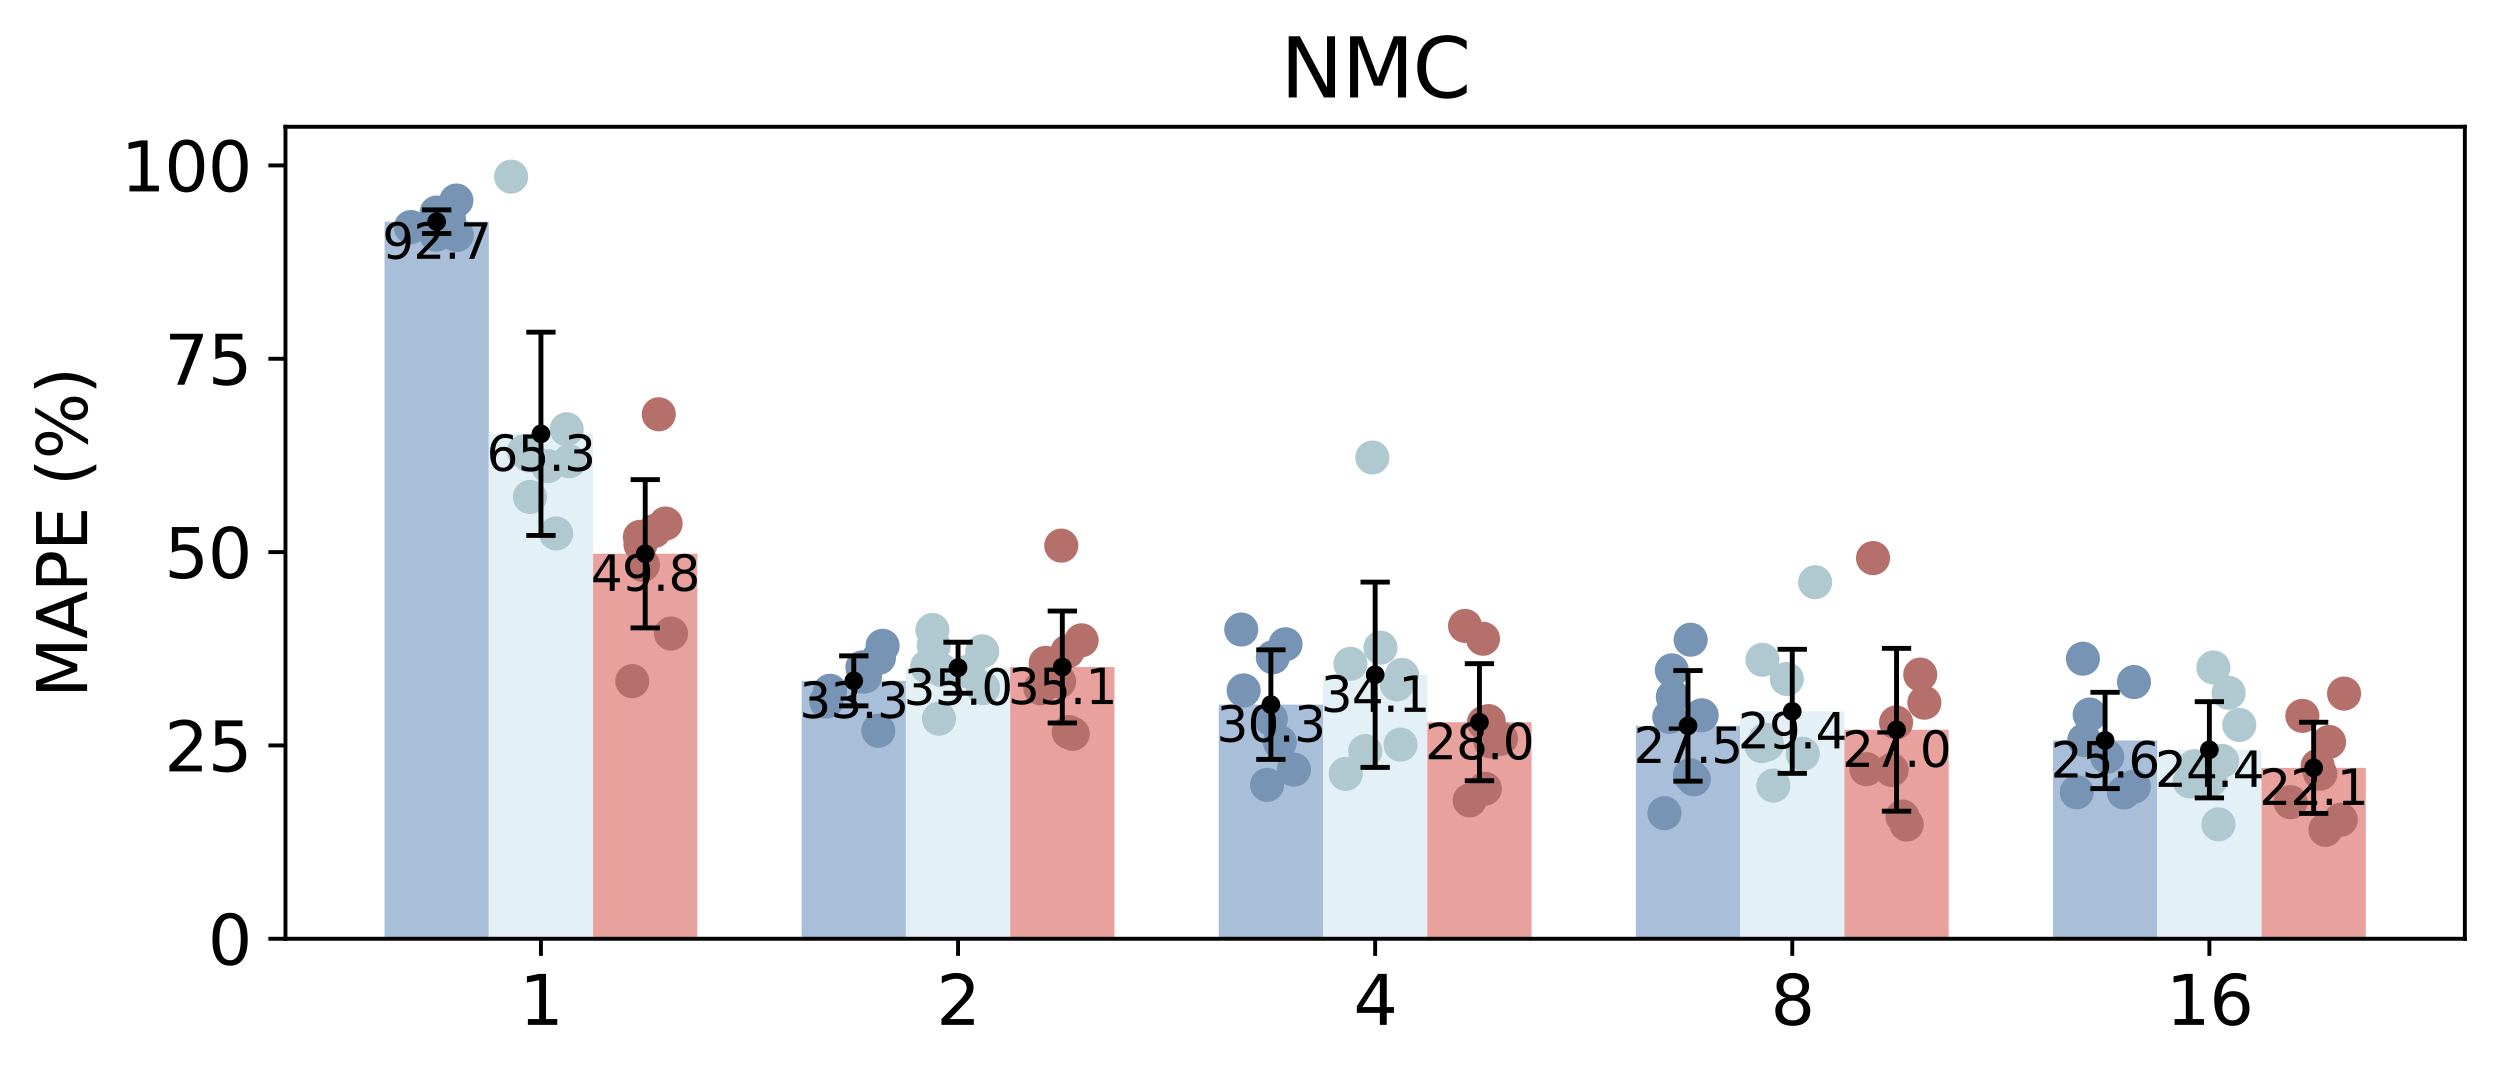 <?xml version="1.0" encoding="utf-8" standalone="no"?>
<!DOCTYPE svg PUBLIC "-//W3C//DTD SVG 1.1//EN"
  "http://www.w3.org/Graphics/SVG/1.1/DTD/svg11.dtd">
<svg xmlns:xlink="http://www.w3.org/1999/xlink" width="512.072pt" height="220.035pt" viewBox="0 0 512.072 220.035" xmlns="http://www.w3.org/2000/svg" version="1.1">
 <defs>
  <style type="text/css">*{stroke-linejoin: round; stroke-linecap: butt}</style>
 </defs>
 <g id="figure_1">
  <g id="patch_1">
   <path d="M 0 220.035 
L 512.072 220.035 
L 512.072 0 
L 0 0 
z
" style="fill: #ffffff"/>
  </g>
  <g id="axes_1">
   <g id="patch_2">
    <path d="M 58.472 192.285 
L 504.872 192.285 
L 504.872 25.965 
L 58.472 25.965 
z
" style="fill: #ffffff"/>
   </g>
   <g id="patch_3">
    <path d="M 78.763 192.285 
L 100.122 192.285 
L 100.122 45.408 
L 78.763 45.408 
z
" clip-path="url(#pde4e4c55af)" style="fill: #a9bed9"/>
   </g>
   <g id="patch_4">
    <path d="M 164.198 192.285 
L 185.557 192.285 
L 185.557 139.46 
L 164.198 139.46 
z
" clip-path="url(#pde4e4c55af)" style="fill: #a9bed9"/>
   </g>
   <g id="patch_5">
    <path d="M 249.634 192.285 
L 270.992 192.285 
L 270.992 144.328 
L 249.634 144.328 
z
" clip-path="url(#pde4e4c55af)" style="fill: #a9bed9"/>
   </g>
   <g id="patch_6">
    <path d="M 335.069 192.285 
L 356.428 192.285 
L 356.428 148.675 
L 335.069 148.675 
z
" clip-path="url(#pde4e4c55af)" style="fill: #a9bed9"/>
   </g>
   <g id="patch_7">
    <path d="M 420.504 192.285 
L 441.863 192.285 
L 441.863 151.664 
L 420.504 151.664 
z
" clip-path="url(#pde4e4c55af)" style="fill: #a9bed9"/>
   </g>
   <g id="patch_8">
    <path d="M 100.122 192.285 
L 121.48 192.285 
L 121.48 88.858 
L 100.122 88.858 
z
" clip-path="url(#pde4e4c55af)" style="fill: #e3f0f6"/>
   </g>
   <g id="patch_9">
    <path d="M 185.557 192.285 
L 206.916 192.285 
L 206.916 136.767 
L 185.557 136.767 
z
" clip-path="url(#pde4e4c55af)" style="fill: #e3f0f6"/>
   </g>
   <g id="patch_10">
    <path d="M 270.992 192.285 
L 292.351 192.285 
L 292.351 138.208 
L 270.992 138.208 
z
" clip-path="url(#pde4e4c55af)" style="fill: #e3f0f6"/>
   </g>
   <g id="patch_11">
    <path d="M 356.428 192.285 
L 377.787 192.285 
L 377.787 145.702 
L 356.428 145.702 
z
" clip-path="url(#pde4e4c55af)" style="fill: #e3f0f6"/>
   </g>
   <g id="patch_12">
    <path d="M 441.863 192.285 
L 463.222 192.285 
L 463.222 153.578 
L 441.863 153.578 
z
" clip-path="url(#pde4e4c55af)" style="fill: #e3f0f6"/>
   </g>
   <g id="patch_13">
    <path d="M 121.48 192.285 
L 142.839 192.285 
L 142.839 113.425 
L 121.48 113.425 
z
" clip-path="url(#pde4e4c55af)" style="fill: #e8a19d"/>
   </g>
   <g id="patch_14">
    <path d="M 206.916 192.285 
L 228.275 192.285 
L 228.275 136.619 
L 206.916 136.619 
z
" clip-path="url(#pde4e4c55af)" style="fill: #e8a19d"/>
   </g>
   <g id="patch_15">
    <path d="M 292.351 192.285 
L 313.71 192.285 
L 313.71 147.928 
L 292.351 147.928 
z
" clip-path="url(#pde4e4c55af)" style="fill: #e8a19d"/>
   </g>
   <g id="patch_16">
    <path d="M 377.787 192.285 
L 399.146 192.285 
L 399.146 149.476 
L 377.787 149.476 
z
" clip-path="url(#pde4e4c55af)" style="fill: #e8a19d"/>
   </g>
   <g id="patch_17">
    <path d="M 463.222 192.285 
L 484.581 192.285 
L 484.581 157.275 
L 463.222 157.275 
z
" clip-path="url(#pde4e4c55af)" style="fill: #e8a19d"/>
   </g>
   <g id="matplotlib.axis_1">
    <g id="xtick_1">
     <g id="line2d_1">
      <defs>
       <path id="m12d834971a" d="M 0 0 
L 0 3.5 
" style="stroke: #000000; stroke-width: 0.8"/>
      </defs>
      <g>
       <use xlink:href="#m12d834971a" x="110.801" y="192.285" style="stroke: #000000; stroke-width: 0.8"/>
      </g>
     </g>
     <g id="text_1">
      <!-- 1 -->
      <g transform="translate(106.347 209.923) scale(0.14 -0.14)">
       <defs>
        <path id="DejaVuSans-31" d="M 794 531 
L 1825 531 
L 1825 4091 
L 703 3866 
L 703 4441 
L 1819 4666 
L 2450 4666 
L 2450 531 
L 3481 531 
L 3481 0 
L 794 0 
L 794 531 
z
" transform="scale(0.016)"/>
       </defs>
       <use xlink:href="#DejaVuSans-31"/>
      </g>
     </g>
    </g>
    <g id="xtick_2">
     <g id="line2d_2">
      <g>
       <use xlink:href="#m12d834971a" x="196.236" y="192.285" style="stroke: #000000; stroke-width: 0.8"/>
      </g>
     </g>
     <g id="text_2">
      <!-- 2 -->
      <g transform="translate(191.783 209.923) scale(0.14 -0.14)">
       <defs>
        <path id="DejaVuSans-32" d="M 1228 531 
L 3431 531 
L 3431 0 
L 469 0 
L 469 531 
Q 828 903 1448 1529 
Q 2069 2156 2228 2338 
Q 2531 2678 2651 2914 
Q 2772 3150 2772 3378 
Q 2772 3750 2511 3984 
Q 2250 4219 1831 4219 
Q 1534 4219 1204 4116 
Q 875 4013 500 3803 
L 500 4441 
Q 881 4594 1212 4672 
Q 1544 4750 1819 4750 
Q 2544 4750 2975 4387 
Q 3406 4025 3406 3419 
Q 3406 3131 3298 2873 
Q 3191 2616 2906 2266 
Q 2828 2175 2409 1742 
Q 1991 1309 1228 531 
z
" transform="scale(0.016)"/>
       </defs>
       <use xlink:href="#DejaVuSans-32"/>
      </g>
     </g>
    </g>
    <g id="xtick_3">
     <g id="line2d_3">
      <g>
       <use xlink:href="#m12d834971a" x="281.672" y="192.285" style="stroke: #000000; stroke-width: 0.8"/>
      </g>
     </g>
     <g id="text_3">
      <!-- 4 -->
      <g transform="translate(277.218 209.923) scale(0.14 -0.14)">
       <defs>
        <path id="DejaVuSans-34" d="M 2419 4116 
L 825 1625 
L 2419 1625 
L 2419 4116 
z
M 2253 4666 
L 3047 4666 
L 3047 1625 
L 3713 1625 
L 3713 1100 
L 3047 1100 
L 3047 0 
L 2419 0 
L 2419 1100 
L 313 1100 
L 313 1709 
L 2253 4666 
z
" transform="scale(0.016)"/>
       </defs>
       <use xlink:href="#DejaVuSans-34"/>
      </g>
     </g>
    </g>
    <g id="xtick_4">
     <g id="line2d_4">
      <g>
       <use xlink:href="#m12d834971a" x="367.107" y="192.285" style="stroke: #000000; stroke-width: 0.8"/>
      </g>
     </g>
     <g id="text_4">
      <!-- 8 -->
      <g transform="translate(362.654 209.923) scale(0.14 -0.14)">
       <defs>
        <path id="DejaVuSans-38" d="M 2034 2216 
Q 1584 2216 1326 1975 
Q 1069 1734 1069 1313 
Q 1069 891 1326 650 
Q 1584 409 2034 409 
Q 2484 409 2743 651 
Q 3003 894 3003 1313 
Q 3003 1734 2745 1975 
Q 2488 2216 2034 2216 
z
M 1403 2484 
Q 997 2584 770 2862 
Q 544 3141 544 3541 
Q 544 4100 942 4425 
Q 1341 4750 2034 4750 
Q 2731 4750 3128 4425 
Q 3525 4100 3525 3541 
Q 3525 3141 3298 2862 
Q 3072 2584 2669 2484 
Q 3125 2378 3379 2068 
Q 3634 1759 3634 1313 
Q 3634 634 3220 271 
Q 2806 -91 2034 -91 
Q 1263 -91 848 271 
Q 434 634 434 1313 
Q 434 1759 690 2068 
Q 947 2378 1403 2484 
z
M 1172 3481 
Q 1172 3119 1398 2916 
Q 1625 2713 2034 2713 
Q 2441 2713 2670 2916 
Q 2900 3119 2900 3481 
Q 2900 3844 2670 4047 
Q 2441 4250 2034 4250 
Q 1625 4250 1398 4047 
Q 1172 3844 1172 3481 
z
" transform="scale(0.016)"/>
       </defs>
       <use xlink:href="#DejaVuSans-38"/>
      </g>
     </g>
    </g>
    <g id="xtick_5">
     <g id="line2d_5">
      <g>
       <use xlink:href="#m12d834971a" x="452.543" y="192.285" style="stroke: #000000; stroke-width: 0.8"/>
      </g>
     </g>
     <g id="text_5">
      <!-- 16 -->
      <g transform="translate(443.635 209.923) scale(0.14 -0.14)">
       <defs>
        <path id="DejaVuSans-36" d="M 2113 2584 
Q 1688 2584 1439 2293 
Q 1191 2003 1191 1497 
Q 1191 994 1439 701 
Q 1688 409 2113 409 
Q 2538 409 2786 701 
Q 3034 994 3034 1497 
Q 3034 2003 2786 2293 
Q 2538 2584 2113 2584 
z
M 3366 4563 
L 3366 3988 
Q 3128 4100 2886 4159 
Q 2644 4219 2406 4219 
Q 1781 4219 1451 3797 
Q 1122 3375 1075 2522 
Q 1259 2794 1537 2939 
Q 1816 3084 2150 3084 
Q 2853 3084 3261 2657 
Q 3669 2231 3669 1497 
Q 3669 778 3244 343 
Q 2819 -91 2113 -91 
Q 1303 -91 875 529 
Q 447 1150 447 2328 
Q 447 3434 972 4092 
Q 1497 4750 2381 4750 
Q 2619 4750 2861 4703 
Q 3103 4656 3366 4563 
z
" transform="scale(0.016)"/>
       </defs>
       <use xlink:href="#DejaVuSans-31"/>
       <use xlink:href="#DejaVuSans-36" x="63.623"/>
      </g>
     </g>
    </g>
   </g>
   <g id="matplotlib.axis_2">
    <g id="ytick_1">
     <g id="line2d_6">
      <defs>
       <path id="m4ea8ca8745" d="M 0 0 
L -3.5 0 
" style="stroke: #000000; stroke-width: 0.8"/>
      </defs>
      <g>
       <use xlink:href="#m4ea8ca8745" x="58.472" y="192.285" style="stroke: #000000; stroke-width: 0.8"/>
      </g>
     </g>
     <g id="text_6">
      <!-- 0 -->
      <g transform="translate(42.564 197.604) scale(0.14 -0.14)">
       <defs>
        <path id="DejaVuSans-30" d="M 2034 4250 
Q 1547 4250 1301 3770 
Q 1056 3291 1056 2328 
Q 1056 1369 1301 889 
Q 1547 409 2034 409 
Q 2525 409 2770 889 
Q 3016 1369 3016 2328 
Q 3016 3291 2770 3770 
Q 2525 4250 2034 4250 
z
M 2034 4750 
Q 2819 4750 3233 4129 
Q 3647 3509 3647 2328 
Q 3647 1150 3233 529 
Q 2819 -91 2034 -91 
Q 1250 -91 836 529 
Q 422 1150 422 2328 
Q 422 3509 836 4129 
Q 1250 4750 2034 4750 
z
" transform="scale(0.016)"/>
       </defs>
       <use xlink:href="#DejaVuSans-30"/>
      </g>
     </g>
    </g>
    <g id="ytick_2">
     <g id="line2d_7">
      <g>
       <use xlink:href="#m4ea8ca8745" x="58.472" y="152.685" style="stroke: #000000; stroke-width: 0.8"/>
      </g>
     </g>
     <g id="text_7">
      <!-- 25 -->
      <g transform="translate(33.657 158.004) scale(0.14 -0.14)">
       <defs>
        <path id="DejaVuSans-35" d="M 691 4666 
L 3169 4666 
L 3169 4134 
L 1269 4134 
L 1269 2991 
Q 1406 3038 1543 3061 
Q 1681 3084 1819 3084 
Q 2600 3084 3056 2656 
Q 3513 2228 3513 1497 
Q 3513 744 3044 326 
Q 2575 -91 1722 -91 
Q 1428 -91 1123 -41 
Q 819 9 494 109 
L 494 744 
Q 775 591 1075 516 
Q 1375 441 1709 441 
Q 2250 441 2565 725 
Q 2881 1009 2881 1497 
Q 2881 1984 2565 2268 
Q 2250 2553 1709 2553 
Q 1456 2553 1204 2497 
Q 953 2441 691 2322 
L 691 4666 
z
" transform="scale(0.016)"/>
       </defs>
       <use xlink:href="#DejaVuSans-32"/>
       <use xlink:href="#DejaVuSans-35" x="63.623"/>
      </g>
     </g>
    </g>
    <g id="ytick_3">
     <g id="line2d_8">
      <g>
       <use xlink:href="#m4ea8ca8745" x="58.472" y="113.085" style="stroke: #000000; stroke-width: 0.8"/>
      </g>
     </g>
     <g id="text_8">
      <!-- 50 -->
      <g transform="translate(33.657 118.404) scale(0.14 -0.14)">
       <use xlink:href="#DejaVuSans-35"/>
       <use xlink:href="#DejaVuSans-30" x="63.623"/>
      </g>
     </g>
    </g>
    <g id="ytick_4">
     <g id="line2d_9">
      <g>
       <use xlink:href="#m4ea8ca8745" x="58.472" y="73.485" style="stroke: #000000; stroke-width: 0.8"/>
      </g>
     </g>
     <g id="text_9">
      <!-- 75 -->
      <g transform="translate(33.657 78.804) scale(0.14 -0.14)">
       <defs>
        <path id="DejaVuSans-37" d="M 525 4666 
L 3525 4666 
L 3525 4397 
L 1831 0 
L 1172 0 
L 2766 4134 
L 525 4134 
L 525 4666 
z
" transform="scale(0.016)"/>
       </defs>
       <use xlink:href="#DejaVuSans-37"/>
       <use xlink:href="#DejaVuSans-35" x="63.623"/>
      </g>
     </g>
    </g>
    <g id="ytick_5">
     <g id="line2d_10">
      <g>
       <use xlink:href="#m4ea8ca8745" x="58.472" y="33.885" style="stroke: #000000; stroke-width: 0.8"/>
      </g>
     </g>
     <g id="text_10">
      <!-- 100 -->
      <g transform="translate(24.749 39.204) scale(0.14 -0.14)">
       <use xlink:href="#DejaVuSans-31"/>
       <use xlink:href="#DejaVuSans-30" x="63.623"/>
       <use xlink:href="#DejaVuSans-30" x="127.246"/>
      </g>
     </g>
    </g>
    <g id="text_11">
     <!-- MAPE (%) -->
     <g transform="translate(17.838 142.935) rotate(-90) scale(0.14 -0.14)">
      <defs>
       <path id="DejaVuSans-4d" d="M 628 4666 
L 1569 4666 
L 2759 1491 
L 3956 4666 
L 4897 4666 
L 4897 0 
L 4281 0 
L 4281 4097 
L 3078 897 
L 2444 897 
L 1241 4097 
L 1241 0 
L 628 0 
L 628 4666 
z
" transform="scale(0.016)"/>
       <path id="DejaVuSans-41" d="M 2188 4044 
L 1331 1722 
L 3047 1722 
L 2188 4044 
z
M 1831 4666 
L 2547 4666 
L 4325 0 
L 3669 0 
L 3244 1197 
L 1141 1197 
L 716 0 
L 50 0 
L 1831 4666 
z
" transform="scale(0.016)"/>
       <path id="DejaVuSans-50" d="M 1259 4147 
L 1259 2394 
L 2053 2394 
Q 2494 2394 2734 2622 
Q 2975 2850 2975 3272 
Q 2975 3691 2734 3919 
Q 2494 4147 2053 4147 
L 1259 4147 
z
M 628 4666 
L 2053 4666 
Q 2838 4666 3239 4311 
Q 3641 3956 3641 3272 
Q 3641 2581 3239 2228 
Q 2838 1875 2053 1875 
L 1259 1875 
L 1259 0 
L 628 0 
L 628 4666 
z
" transform="scale(0.016)"/>
       <path id="DejaVuSans-45" d="M 628 4666 
L 3578 4666 
L 3578 4134 
L 1259 4134 
L 1259 2753 
L 3481 2753 
L 3481 2222 
L 1259 2222 
L 1259 531 
L 3634 531 
L 3634 0 
L 628 0 
L 628 4666 
z
" transform="scale(0.016)"/>
       <path id="DejaVuSans-20" transform="scale(0.016)"/>
       <path id="DejaVuSans-28" d="M 1984 4856 
Q 1566 4138 1362 3434 
Q 1159 2731 1159 2009 
Q 1159 1288 1364 580 
Q 1569 -128 1984 -844 
L 1484 -844 
Q 1016 -109 783 600 
Q 550 1309 550 2009 
Q 550 2706 781 3412 
Q 1013 4119 1484 4856 
L 1984 4856 
z
" transform="scale(0.016)"/>
       <path id="DejaVuSans-25" d="M 4653 2053 
Q 4381 2053 4226 1822 
Q 4072 1591 4072 1178 
Q 4072 772 4226 539 
Q 4381 306 4653 306 
Q 4919 306 5073 539 
Q 5228 772 5228 1178 
Q 5228 1588 5073 1820 
Q 4919 2053 4653 2053 
z
M 4653 2450 
Q 5147 2450 5437 2106 
Q 5728 1763 5728 1178 
Q 5728 594 5436 251 
Q 5144 -91 4653 -91 
Q 4153 -91 3862 251 
Q 3572 594 3572 1178 
Q 3572 1766 3864 2108 
Q 4156 2450 4653 2450 
z
M 1428 4353 
Q 1159 4353 1004 4120 
Q 850 3888 850 3481 
Q 850 3069 1003 2837 
Q 1156 2606 1428 2606 
Q 1700 2606 1854 2837 
Q 2009 3069 2009 3481 
Q 2009 3884 1853 4118 
Q 1697 4353 1428 4353 
z
M 4250 4750 
L 4750 4750 
L 1831 -91 
L 1331 -91 
L 4250 4750 
z
M 1428 4750 
Q 1922 4750 2215 4408 
Q 2509 4066 2509 3481 
Q 2509 2891 2217 2550 
Q 1925 2209 1428 2209 
Q 931 2209 642 2551 
Q 353 2894 353 3481 
Q 353 4063 643 4406 
Q 934 4750 1428 4750 
z
" transform="scale(0.016)"/>
       <path id="DejaVuSans-29" d="M 513 4856 
L 1013 4856 
Q 1481 4119 1714 3412 
Q 1947 2706 1947 2009 
Q 1947 1309 1714 600 
Q 1481 -109 1013 -844 
L 513 -844 
Q 928 -128 1133 580 
Q 1338 1288 1338 2009 
Q 1338 2731 1133 3434 
Q 928 4138 513 4856 
z
" transform="scale(0.016)"/>
      </defs>
      <use xlink:href="#DejaVuSans-4d"/>
      <use xlink:href="#DejaVuSans-41" x="86.279"/>
      <use xlink:href="#DejaVuSans-50" x="154.688"/>
      <use xlink:href="#DejaVuSans-45" x="214.99"/>
      <use xlink:href="#DejaVuSans-20" x="278.174"/>
      <use xlink:href="#DejaVuSans-28" x="309.961"/>
      <use xlink:href="#DejaVuSans-25" x="348.975"/>
      <use xlink:href="#DejaVuSans-29" x="443.994"/>
     </g>
    </g>
   </g>
   <g id="PathCollection_1">
    <defs>
     <path id="ma95261781e" d="M 0 3 
C 0.796 3 1.559 2.684 2.121 2.121 
C 2.684 1.559 3 0.796 3 0 
C 3 -0.796 2.684 -1.559 2.121 -2.121 
C 1.559 -2.684 0.796 -3 0 -3 
C -0.796 -3 -1.559 -2.684 -2.121 -2.121 
C -2.684 -1.559 -3 -0.796 -3 0 
C -3 0.796 -2.684 1.559 -2.121 2.121 
C -1.559 2.684 -0.796 3 0 3 
z
" style="stroke: #7794b4"/>
    </defs>
    <g clip-path="url(#pde4e4c55af)">
     <use xlink:href="#ma95261781e" x="89.439" y="43.532" style="fill: #7794b4; stroke: #7794b4"/>
     <use xlink:href="#ma95261781e" x="84.158" y="46.506" style="fill: #7794b4; stroke: #7794b4"/>
     <use xlink:href="#ma95261781e" x="91.949" y="44.807" style="fill: #7794b4; stroke: #7794b4"/>
     <use xlink:href="#ma95261781e" x="93.568" y="48.137" style="fill: #7794b4; stroke: #7794b4"/>
     <use xlink:href="#ma95261781e" x="91.349" y="43.517" style="fill: #7794b4; stroke: #7794b4"/>
     <use xlink:href="#ma95261781e" x="89.333" y="48.068" style="fill: #7794b4; stroke: #7794b4"/>
     <use xlink:href="#ma95261781e" x="90.357" y="47.627" style="fill: #7794b4; stroke: #7794b4"/>
     <use xlink:href="#ma95261781e" x="93.481" y="41.073" style="fill: #7794b4; stroke: #7794b4"/>
    </g>
   </g>
   <g id="PathCollection_2">
    <defs>
     <path id="m2c7b10fde5" d="M 0 3 
C 0.796 3 1.559 2.684 2.121 2.121 
C 2.684 1.559 3 0.796 3 0 
C 3 -0.796 2.684 -1.559 2.121 -2.121 
C 1.559 -2.684 0.796 -3 0 -3 
C -0.796 -3 -1.559 -2.684 -2.121 -2.121 
C -2.684 -1.559 -3 -0.796 -3 0 
C -3 0.796 -2.684 1.559 -2.121 2.121 
C -1.559 2.684 -0.796 3 0 3 
z
" style="stroke: #b0c8cf"/>
    </defs>
    <g clip-path="url(#pde4e4c55af)">
     <use xlink:href="#m2c7b10fde5" x="113.915" y="109.276" style="fill: #b0c8cf; stroke: #b0c8cf"/>
     <use xlink:href="#m2c7b10fde5" x="108.309" y="93.268" style="fill: #b0c8cf; stroke: #b0c8cf"/>
     <use xlink:href="#m2c7b10fde5" x="107.336" y="92.472" style="fill: #b0c8cf; stroke: #b0c8cf"/>
     <use xlink:href="#m2c7b10fde5" x="116.074" y="87.925" style="fill: #b0c8cf; stroke: #b0c8cf"/>
     <use xlink:href="#m2c7b10fde5" x="104.692" y="36.182" style="fill: #b0c8cf; stroke: #b0c8cf"/>
     <use xlink:href="#m2c7b10fde5" x="112.239" y="95.476" style="fill: #b0c8cf; stroke: #b0c8cf"/>
     <use xlink:href="#m2c7b10fde5" x="108.542" y="101.789" style="fill: #b0c8cf; stroke: #b0c8cf"/>
     <use xlink:href="#m2c7b10fde5" x="116.604" y="94.478" style="fill: #b0c8cf; stroke: #b0c8cf"/>
    </g>
   </g>
   <g id="PathCollection_3">
    <defs>
     <path id="m0090829ba8" d="M 0 3 
C 0.796 3 1.559 2.684 2.121 2.121 
C 2.684 1.559 3 0.796 3 0 
C 3 -0.796 2.684 -1.559 2.121 -2.121 
C 1.559 -2.684 0.796 -3 0 -3 
C -0.796 -3 -1.559 -2.684 -2.121 -2.121 
C -2.684 -1.559 -3 -0.796 -3 0 
C -3 0.796 -2.684 1.559 -2.121 2.121 
C -1.559 2.684 -0.796 3 0 3 
z
" style="stroke: #b5706b"/>
    </defs>
    <g clip-path="url(#pde4e4c55af)">
     <use xlink:href="#m0090829ba8" x="129.506" y="139.514" style="fill: #b5706b; stroke: #b5706b"/>
     <use xlink:href="#m0090829ba8" x="131.074" y="109.977" style="fill: #b5706b; stroke: #b5706b"/>
     <use xlink:href="#m0090829ba8" x="136.333" y="107.238" style="fill: #b5706b; stroke: #b5706b"/>
     <use xlink:href="#m0090829ba8" x="131.192" y="111.543" style="fill: #b5706b; stroke: #b5706b"/>
     <use xlink:href="#m0090829ba8" x="137.44" y="129.772" style="fill: #b5706b; stroke: #b5706b"/>
     <use xlink:href="#m0090829ba8" x="134.028" y="108.768" style="fill: #b5706b; stroke: #b5706b"/>
     <use xlink:href="#m0090829ba8" x="131.686" y="115.73" style="fill: #b5706b; stroke: #b5706b"/>
     <use xlink:href="#m0090829ba8" x="134.932" y="84.86" style="fill: #b5706b; stroke: #b5706b"/>
    </g>
   </g>
   <g id="PathCollection_4">
    <g clip-path="url(#pde4e4c55af)">
     <use xlink:href="#ma95261781e" x="169.24" y="143.696" style="fill: #7794b4; stroke: #7794b4"/>
     <use xlink:href="#ma95261781e" x="176.645" y="136.696" style="fill: #7794b4; stroke: #7794b4"/>
     <use xlink:href="#ma95261781e" x="177.176" y="138.505" style="fill: #7794b4; stroke: #7794b4"/>
     <use xlink:href="#ma95261781e" x="170.015" y="141.488" style="fill: #7794b4; stroke: #7794b4"/>
     <use xlink:href="#ma95261781e" x="179.903" y="149.679" style="fill: #7794b4; stroke: #7794b4"/>
     <use xlink:href="#ma95261781e" x="180.781" y="132.272" style="fill: #7794b4; stroke: #7794b4"/>
     <use xlink:href="#ma95261781e" x="176.929" y="138.611" style="fill: #7794b4; stroke: #7794b4"/>
     <use xlink:href="#ma95261781e" x="180.036" y="134.734" style="fill: #7794b4; stroke: #7794b4"/>
    </g>
   </g>
   <g id="PathCollection_5">
    <g clip-path="url(#pde4e4c55af)">
     <use xlink:href="#m2c7b10fde5" x="201.372" y="140.938" style="fill: #b0c8cf; stroke: #b0c8cf"/>
     <use xlink:href="#m2c7b10fde5" x="189.897" y="136.554" style="fill: #b0c8cf; stroke: #b0c8cf"/>
     <use xlink:href="#m2c7b10fde5" x="198.326" y="137.536" style="fill: #b0c8cf; stroke: #b0c8cf"/>
     <use xlink:href="#m2c7b10fde5" x="192.322" y="147.203" style="fill: #b0c8cf; stroke: #b0c8cf"/>
     <use xlink:href="#m2c7b10fde5" x="190.985" y="129.034" style="fill: #b0c8cf; stroke: #b0c8cf"/>
     <use xlink:href="#m2c7b10fde5" x="191.256" y="132.25" style="fill: #b0c8cf; stroke: #b0c8cf"/>
     <use xlink:href="#m2c7b10fde5" x="192.779" y="137.208" style="fill: #b0c8cf; stroke: #b0c8cf"/>
     <use xlink:href="#m2c7b10fde5" x="201.188" y="133.417" style="fill: #b0c8cf; stroke: #b0c8cf"/>
    </g>
   </g>
   <g id="PathCollection_6">
    <g clip-path="url(#pde4e4c55af)">
     <use xlink:href="#m0090829ba8" x="213.101" y="140.985" style="fill: #b5706b; stroke: #b5706b"/>
     <use xlink:href="#m0090829ba8" x="219.721" y="150.31" style="fill: #b5706b; stroke: #b5706b"/>
     <use xlink:href="#m0090829ba8" x="214.191" y="135.765" style="fill: #b5706b; stroke: #b5706b"/>
     <use xlink:href="#m0090829ba8" x="221.54" y="131.156" style="fill: #b5706b; stroke: #b5706b"/>
     <use xlink:href="#m0090829ba8" x="216.949" y="139.585" style="fill: #b5706b; stroke: #b5706b"/>
     <use xlink:href="#m0090829ba8" x="218.902" y="149.955" style="fill: #b5706b; stroke: #b5706b"/>
     <use xlink:href="#m0090829ba8" x="218.662" y="133.433" style="fill: #b5706b; stroke: #b5706b"/>
     <use xlink:href="#m0090829ba8" x="217.382" y="111.762" style="fill: #b5706b; stroke: #b5706b"/>
    </g>
   </g>
   <g id="PathCollection_7">
    <g clip-path="url(#pde4e4c55af)">
     <use xlink:href="#ma95261781e" x="254.242" y="128.948" style="fill: #7794b4; stroke: #7794b4"/>
     <use xlink:href="#ma95261781e" x="259.541" y="160.757" style="fill: #7794b4; stroke: #7794b4"/>
     <use xlink:href="#ma95261781e" x="254.734" y="141.414" style="fill: #7794b4; stroke: #7794b4"/>
     <use xlink:href="#ma95261781e" x="262.143" y="152.03" style="fill: #7794b4; stroke: #7794b4"/>
     <use xlink:href="#ma95261781e" x="260.301" y="147.246" style="fill: #7794b4; stroke: #7794b4"/>
     <use xlink:href="#ma95261781e" x="260.708" y="134.629" style="fill: #7794b4; stroke: #7794b4"/>
     <use xlink:href="#ma95261781e" x="263.312" y="131.961" style="fill: #7794b4; stroke: #7794b4"/>
     <use xlink:href="#ma95261781e" x="265.041" y="157.637" style="fill: #7794b4; stroke: #7794b4"/>
    </g>
   </g>
   <g id="PathCollection_8">
    <g clip-path="url(#pde4e4c55af)">
     <use xlink:href="#m2c7b10fde5" x="281.095" y="93.715" style="fill: #b0c8cf; stroke: #b0c8cf"/>
     <use xlink:href="#m2c7b10fde5" x="275.647" y="158.511" style="fill: #b0c8cf; stroke: #b0c8cf"/>
     <use xlink:href="#m2c7b10fde5" x="287.164" y="138.236" style="fill: #b0c8cf; stroke: #b0c8cf"/>
     <use xlink:href="#m2c7b10fde5" x="286.107" y="140.181" style="fill: #b0c8cf; stroke: #b0c8cf"/>
     <use xlink:href="#m2c7b10fde5" x="279.642" y="153.859" style="fill: #b0c8cf; stroke: #b0c8cf"/>
     <use xlink:href="#m2c7b10fde5" x="276.607" y="135.97" style="fill: #b0c8cf; stroke: #b0c8cf"/>
     <use xlink:href="#m2c7b10fde5" x="282.756" y="132.666" style="fill: #b0c8cf; stroke: #b0c8cf"/>
     <use xlink:href="#m2c7b10fde5" x="286.874" y="152.526" style="fill: #b0c8cf; stroke: #b0c8cf"/>
    </g>
   </g>
   <g id="PathCollection_9">
    <g clip-path="url(#pde4e4c55af)">
     <use xlink:href="#m0090829ba8" x="303.758" y="130.836" style="fill: #b5706b; stroke: #b5706b"/>
     <use xlink:href="#m0090829ba8" x="301.031" y="163.946" style="fill: #b5706b; stroke: #b5706b"/>
     <use xlink:href="#m0090829ba8" x="307.442" y="151.304" style="fill: #b5706b; stroke: #b5706b"/>
     <use xlink:href="#m0090829ba8" x="303.937" y="148.034" style="fill: #b5706b; stroke: #b5706b"/>
     <use xlink:href="#m0090829ba8" x="305.267" y="151.841" style="fill: #b5706b; stroke: #b5706b"/>
     <use xlink:href="#m0090829ba8" x="304.915" y="147.702" style="fill: #b5706b; stroke: #b5706b"/>
     <use xlink:href="#m0090829ba8" x="300.079" y="128.206" style="fill: #b5706b; stroke: #b5706b"/>
     <use xlink:href="#m0090829ba8" x="304.149" y="161.555" style="fill: #b5706b; stroke: #b5706b"/>
    </g>
   </g>
   <g id="PathCollection_10">
    <g clip-path="url(#pde4e4c55af)">
     <use xlink:href="#ma95261781e" x="342.641" y="142.735" style="fill: #7794b4; stroke: #7794b4"/>
     <use xlink:href="#ma95261781e" x="346.295" y="131.029" style="fill: #7794b4; stroke: #7794b4"/>
     <use xlink:href="#ma95261781e" x="342.444" y="137.307" style="fill: #7794b4; stroke: #7794b4"/>
     <use xlink:href="#ma95261781e" x="341.916" y="146.838" style="fill: #7794b4; stroke: #7794b4"/>
     <use xlink:href="#ma95261781e" x="348.553" y="146.515" style="fill: #7794b4; stroke: #7794b4"/>
     <use xlink:href="#ma95261781e" x="346.146" y="158.788" style="fill: #7794b4; stroke: #7794b4"/>
     <use xlink:href="#ma95261781e" x="340.93" y="166.568" style="fill: #7794b4; stroke: #7794b4"/>
     <use xlink:href="#ma95261781e" x="346.933" y="159.622" style="fill: #7794b4; stroke: #7794b4"/>
    </g>
   </g>
   <g id="PathCollection_11">
    <g clip-path="url(#pde4e4c55af)">
     <use xlink:href="#m2c7b10fde5" x="361.651" y="151.504" style="fill: #b0c8cf; stroke: #b0c8cf"/>
     <use xlink:href="#m2c7b10fde5" x="371.793" y="119.254" style="fill: #b0c8cf; stroke: #b0c8cf"/>
     <use xlink:href="#m2c7b10fde5" x="360.994" y="135.148" style="fill: #b0c8cf; stroke: #b0c8cf"/>
     <use xlink:href="#m2c7b10fde5" x="365.991" y="139.077" style="fill: #b0c8cf; stroke: #b0c8cf"/>
     <use xlink:href="#m2c7b10fde5" x="360.827" y="152.839" style="fill: #b0c8cf; stroke: #b0c8cf"/>
     <use xlink:href="#m2c7b10fde5" x="369.261" y="154.403" style="fill: #b0c8cf; stroke: #b0c8cf"/>
     <use xlink:href="#m2c7b10fde5" x="363.242" y="160.911" style="fill: #b0c8cf; stroke: #b0c8cf"/>
     <use xlink:href="#m2c7b10fde5" x="361.927" y="152.48" style="fill: #b0c8cf; stroke: #b0c8cf"/>
    </g>
   </g>
   <g id="PathCollection_12">
    <g clip-path="url(#pde4e4c55af)">
     <use xlink:href="#m0090829ba8" x="388.374" y="147.985" style="fill: #b5706b; stroke: #b5706b"/>
     <use xlink:href="#m0090829ba8" x="383.652" y="114.314" style="fill: #b5706b; stroke: #b5706b"/>
     <use xlink:href="#m0090829ba8" x="393.322" y="138.173" style="fill: #b5706b; stroke: #b5706b"/>
     <use xlink:href="#m0090829ba8" x="387.464" y="157.713" style="fill: #b5706b; stroke: #b5706b"/>
     <use xlink:href="#m0090829ba8" x="394.164" y="143.927" style="fill: #b5706b; stroke: #b5706b"/>
     <use xlink:href="#m0090829ba8" x="382.294" y="157.552" style="fill: #b5706b; stroke: #b5706b"/>
     <use xlink:href="#m0090829ba8" x="390.544" y="168.89" style="fill: #b5706b; stroke: #b5706b"/>
     <use xlink:href="#m0090829ba8" x="389.68" y="167.257" style="fill: #b5706b; stroke: #b5706b"/>
    </g>
   </g>
   <g id="PathCollection_13">
    <g clip-path="url(#pde4e4c55af)">
     <use xlink:href="#ma95261781e" x="428.029" y="146.362" style="fill: #7794b4; stroke: #7794b4"/>
     <use xlink:href="#ma95261781e" x="426.92" y="151.599" style="fill: #7794b4; stroke: #7794b4"/>
     <use xlink:href="#ma95261781e" x="435.037" y="162.322" style="fill: #7794b4; stroke: #7794b4"/>
     <use xlink:href="#ma95261781e" x="437.084" y="161.121" style="fill: #7794b4; stroke: #7794b4"/>
     <use xlink:href="#ma95261781e" x="425.375" y="162.278" style="fill: #7794b4; stroke: #7794b4"/>
     <use xlink:href="#ma95261781e" x="431.615" y="155.011" style="fill: #7794b4; stroke: #7794b4"/>
     <use xlink:href="#ma95261781e" x="437.101" y="139.703" style="fill: #7794b4; stroke: #7794b4"/>
     <use xlink:href="#ma95261781e" x="426.641" y="134.92" style="fill: #7794b4; stroke: #7794b4"/>
    </g>
   </g>
   <g id="PathCollection_14">
    <g clip-path="url(#pde4e4c55af)">
     <use xlink:href="#m2c7b10fde5" x="452.738" y="159.802" style="fill: #b0c8cf; stroke: #b0c8cf"/>
     <use xlink:href="#m2c7b10fde5" x="455.141" y="155.856" style="fill: #b0c8cf; stroke: #b0c8cf"/>
     <use xlink:href="#m2c7b10fde5" x="454.408" y="168.852" style="fill: #b0c8cf; stroke: #b0c8cf"/>
     <use xlink:href="#m2c7b10fde5" x="448.531" y="160.063" style="fill: #b0c8cf; stroke: #b0c8cf"/>
     <use xlink:href="#m2c7b10fde5" x="449.527" y="156.938" style="fill: #b0c8cf; stroke: #b0c8cf"/>
     <use xlink:href="#m2c7b10fde5" x="458.67" y="148.488" style="fill: #b0c8cf; stroke: #b0c8cf"/>
     <use xlink:href="#m2c7b10fde5" x="456.481" y="141.901" style="fill: #b0c8cf; stroke: #b0c8cf"/>
     <use xlink:href="#m2c7b10fde5" x="453.37" y="136.72" style="fill: #b0c8cf; stroke: #b0c8cf"/>
    </g>
   </g>
   <g id="PathCollection_15">
    <g clip-path="url(#pde4e4c55af)">
     <use xlink:href="#m0090829ba8" x="474.725" y="156.869" style="fill: #b5706b; stroke: #b5706b"/>
     <use xlink:href="#m0090829ba8" x="477.056" y="151.971" style="fill: #b5706b; stroke: #b5706b"/>
     <use xlink:href="#m0090829ba8" x="469.178" y="164.317" style="fill: #b5706b; stroke: #b5706b"/>
     <use xlink:href="#m0090829ba8" x="476.308" y="169.975" style="fill: #b5706b; stroke: #b5706b"/>
     <use xlink:href="#m0090829ba8" x="479.459" y="167.9" style="fill: #b5706b; stroke: #b5706b"/>
     <use xlink:href="#m0090829ba8" x="475.263" y="158.465" style="fill: #b5706b; stroke: #b5706b"/>
     <use xlink:href="#m0090829ba8" x="480.132" y="142.069" style="fill: #b5706b; stroke: #b5706b"/>
     <use xlink:href="#m0090829ba8" x="471.588" y="146.635" style="fill: #b5706b; stroke: #b5706b"/>
    </g>
   </g>
   <g id="LineCollection_1">
    <path d="M 89.442 47.83 
L 89.442 42.987 
" clip-path="url(#pde4e4c55af)" style="fill: none; stroke: #000000"/>
    <path d="M 174.878 144.581 
L 174.878 134.339 
" clip-path="url(#pde4e4c55af)" style="fill: none; stroke: #000000"/>
    <path d="M 260.313 155.547 
L 260.313 133.109 
" clip-path="url(#pde4e4c55af)" style="fill: none; stroke: #000000"/>
    <path d="M 345.748 160.001 
L 345.748 137.349 
" clip-path="url(#pde4e4c55af)" style="fill: none; stroke: #000000"/>
    <path d="M 431.184 161.529 
L 431.184 141.8 
" clip-path="url(#pde4e4c55af)" style="fill: none; stroke: #000000"/>
   </g>
   <g id="line2d_11">
    <defs>
     <path id="m46c4602897" d="M 3 0 
L -3 -0 
" style="stroke: #000000"/>
    </defs>
    <g clip-path="url(#pde4e4c55af)">
     <use xlink:href="#m46c4602897" x="89.442" y="47.83" style="stroke: #000000"/>
     <use xlink:href="#m46c4602897" x="174.878" y="144.581" style="stroke: #000000"/>
     <use xlink:href="#m46c4602897" x="260.313" y="155.547" style="stroke: #000000"/>
     <use xlink:href="#m46c4602897" x="345.748" y="160.001" style="stroke: #000000"/>
     <use xlink:href="#m46c4602897" x="431.184" y="161.529" style="stroke: #000000"/>
    </g>
   </g>
   <g id="line2d_12">
    <g clip-path="url(#pde4e4c55af)">
     <use xlink:href="#m46c4602897" x="89.442" y="42.987" style="stroke: #000000"/>
     <use xlink:href="#m46c4602897" x="174.878" y="134.339" style="stroke: #000000"/>
     <use xlink:href="#m46c4602897" x="260.313" y="133.109" style="stroke: #000000"/>
     <use xlink:href="#m46c4602897" x="345.748" y="137.349" style="stroke: #000000"/>
     <use xlink:href="#m46c4602897" x="431.184" y="141.8" style="stroke: #000000"/>
    </g>
   </g>
   <g id="LineCollection_2">
    <path d="M 110.801 109.677 
L 110.801 68.039 
" clip-path="url(#pde4e4c55af)" style="fill: none; stroke: #000000"/>
    <path d="M 196.236 141.994 
L 196.236 131.54 
" clip-path="url(#pde4e4c55af)" style="fill: none; stroke: #000000"/>
    <path d="M 281.672 157.186 
L 281.672 119.23 
" clip-path="url(#pde4e4c55af)" style="fill: none; stroke: #000000"/>
    <path d="M 367.107 158.412 
L 367.107 132.992 
" clip-path="url(#pde4e4c55af)" style="fill: none; stroke: #000000"/>
    <path d="M 452.543 163.433 
L 452.543 143.722 
" clip-path="url(#pde4e4c55af)" style="fill: none; stroke: #000000"/>
   </g>
   <g id="line2d_13">
    <g clip-path="url(#pde4e4c55af)">
     <use xlink:href="#m46c4602897" x="110.801" y="109.677" style="stroke: #000000"/>
     <use xlink:href="#m46c4602897" x="196.236" y="141.994" style="stroke: #000000"/>
     <use xlink:href="#m46c4602897" x="281.672" y="157.186" style="stroke: #000000"/>
     <use xlink:href="#m46c4602897" x="367.107" y="158.412" style="stroke: #000000"/>
     <use xlink:href="#m46c4602897" x="452.543" y="163.433" style="stroke: #000000"/>
    </g>
   </g>
   <g id="line2d_14">
    <g clip-path="url(#pde4e4c55af)">
     <use xlink:href="#m46c4602897" x="110.801" y="68.039" style="stroke: #000000"/>
     <use xlink:href="#m46c4602897" x="196.236" y="131.54" style="stroke: #000000"/>
     <use xlink:href="#m46c4602897" x="281.672" y="119.23" style="stroke: #000000"/>
     <use xlink:href="#m46c4602897" x="367.107" y="132.992" style="stroke: #000000"/>
     <use xlink:href="#m46c4602897" x="452.543" y="143.722" style="stroke: #000000"/>
    </g>
   </g>
   <g id="LineCollection_3">
    <path d="M 132.16 128.61 
L 132.16 98.241 
" clip-path="url(#pde4e4c55af)" style="fill: none; stroke: #000000"/>
    <path d="M 217.595 148.085 
L 217.595 125.153 
" clip-path="url(#pde4e4c55af)" style="fill: none; stroke: #000000"/>
    <path d="M 303.031 159.918 
L 303.031 135.938 
" clip-path="url(#pde4e4c55af)" style="fill: none; stroke: #000000"/>
    <path d="M 388.466 166.147 
L 388.466 132.806 
" clip-path="url(#pde4e4c55af)" style="fill: none; stroke: #000000"/>
    <path d="M 473.902 166.615 
L 473.902 147.935 
" clip-path="url(#pde4e4c55af)" style="fill: none; stroke: #000000"/>
   </g>
   <g id="line2d_15">
    <g clip-path="url(#pde4e4c55af)">
     <use xlink:href="#m46c4602897" x="132.16" y="128.61" style="stroke: #000000"/>
     <use xlink:href="#m46c4602897" x="217.595" y="148.085" style="stroke: #000000"/>
     <use xlink:href="#m46c4602897" x="303.031" y="159.918" style="stroke: #000000"/>
     <use xlink:href="#m46c4602897" x="388.466" y="166.147" style="stroke: #000000"/>
     <use xlink:href="#m46c4602897" x="473.902" y="166.615" style="stroke: #000000"/>
    </g>
   </g>
   <g id="line2d_16">
    <g clip-path="url(#pde4e4c55af)">
     <use xlink:href="#m46c4602897" x="132.16" y="98.241" style="stroke: #000000"/>
     <use xlink:href="#m46c4602897" x="217.595" y="125.153" style="stroke: #000000"/>
     <use xlink:href="#m46c4602897" x="303.031" y="135.938" style="stroke: #000000"/>
     <use xlink:href="#m46c4602897" x="388.466" y="132.806" style="stroke: #000000"/>
     <use xlink:href="#m46c4602897" x="473.902" y="147.935" style="stroke: #000000"/>
    </g>
   </g>
   <g id="patch_18">
    <path d="M 58.472 192.285 
L 58.472 25.965 
" style="fill: none; stroke: #000000; stroke-width: 0.8; stroke-linejoin: miter; stroke-linecap: square"/>
   </g>
   <g id="patch_19">
    <path d="M 504.872 192.285 
L 504.872 25.965 
" style="fill: none; stroke: #000000; stroke-width: 0.8; stroke-linejoin: miter; stroke-linecap: square"/>
   </g>
   <g id="patch_20">
    <path d="M 58.472 192.285 
L 504.872 192.285 
" style="fill: none; stroke: #000000; stroke-width: 0.8; stroke-linejoin: miter; stroke-linecap: square"/>
   </g>
   <g id="patch_21">
    <path d="M 58.472 25.965 
L 504.872 25.965 
" style="fill: none; stroke: #000000; stroke-width: 0.8; stroke-linejoin: miter; stroke-linecap: square"/>
   </g>
   <g id="PathCollection_16">
    <defs>
     <path id="mab79b0a98a" d="M 0 1.414 
C 0.375 1.414 0.735 1.265 1 1 
C 1.265 0.735 1.414 0.375 1.414 0 
C 1.414 -0.375 1.265 -0.735 1 -1 
C 0.735 -1.265 0.375 -1.414 0 -1.414 
C -0.375 -1.414 -0.735 -1.265 -1 -1 
C -1.265 -0.735 -1.414 -0.375 -1.414 0 
C -1.414 0.375 -1.265 0.735 -1 1 
C -0.735 1.265 -0.375 1.414 0 1.414 
z
" style="stroke: #000000"/>
    </defs>
    <g clip-path="url(#pde4e4c55af)">
     <use xlink:href="#mab79b0a98a" x="89.442" y="45.408" style="stroke: #000000"/>
     <use xlink:href="#mab79b0a98a" x="174.878" y="139.46" style="stroke: #000000"/>
     <use xlink:href="#mab79b0a98a" x="260.313" y="144.328" style="stroke: #000000"/>
     <use xlink:href="#mab79b0a98a" x="345.748" y="148.675" style="stroke: #000000"/>
     <use xlink:href="#mab79b0a98a" x="431.184" y="151.664" style="stroke: #000000"/>
    </g>
   </g>
   <g id="text_12">
    <!-- 92.7 -->
    <g transform="translate(78.309 53.007) scale(0.1 -0.1)">
     <defs>
      <path id="DejaVuSans-39" d="M 703 97 
L 703 672 
Q 941 559 1184 500 
Q 1428 441 1663 441 
Q 2288 441 2617 861 
Q 2947 1281 2994 2138 
Q 2813 1869 2534 1725 
Q 2256 1581 1919 1581 
Q 1219 1581 811 2004 
Q 403 2428 403 3163 
Q 403 3881 828 4315 
Q 1253 4750 1959 4750 
Q 2769 4750 3195 4129 
Q 3622 3509 3622 2328 
Q 3622 1225 3098 567 
Q 2575 -91 1691 -91 
Q 1453 -91 1209 -44 
Q 966 3 703 97 
z
M 1959 2075 
Q 2384 2075 2632 2365 
Q 2881 2656 2881 3163 
Q 2881 3666 2632 3958 
Q 2384 4250 1959 4250 
Q 1534 4250 1286 3958 
Q 1038 3666 1038 3163 
Q 1038 2656 1286 2365 
Q 1534 2075 1959 2075 
z
" transform="scale(0.016)"/>
      <path id="DejaVuSans-2e" d="M 684 794 
L 1344 794 
L 1344 0 
L 684 0 
L 684 794 
z
" transform="scale(0.016)"/>
     </defs>
     <use xlink:href="#DejaVuSans-39"/>
     <use xlink:href="#DejaVuSans-32" x="63.623"/>
     <use xlink:href="#DejaVuSans-2e" x="127.246"/>
     <use xlink:href="#DejaVuSans-37" x="159.033"/>
    </g>
   </g>
   <g id="text_13">
    <!-- 33.3 -->
    <g transform="translate(163.745 147.058) scale(0.1 -0.1)">
     <defs>
      <path id="DejaVuSans-33" d="M 2597 2516 
Q 3050 2419 3304 2112 
Q 3559 1806 3559 1356 
Q 3559 666 3084 287 
Q 2609 -91 1734 -91 
Q 1441 -91 1130 -33 
Q 819 25 488 141 
L 488 750 
Q 750 597 1062 519 
Q 1375 441 1716 441 
Q 2309 441 2620 675 
Q 2931 909 2931 1356 
Q 2931 1769 2642 2001 
Q 2353 2234 1838 2234 
L 1294 2234 
L 1294 2753 
L 1863 2753 
Q 2328 2753 2575 2939 
Q 2822 3125 2822 3475 
Q 2822 3834 2567 4026 
Q 2313 4219 1838 4219 
Q 1578 4219 1281 4162 
Q 984 4106 628 3988 
L 628 4550 
Q 988 4650 1302 4700 
Q 1616 4750 1894 4750 
Q 2613 4750 3031 4423 
Q 3450 4097 3450 3541 
Q 3450 3153 3228 2886 
Q 3006 2619 2597 2516 
z
" transform="scale(0.016)"/>
     </defs>
     <use xlink:href="#DejaVuSans-33"/>
     <use xlink:href="#DejaVuSans-33" x="63.623"/>
     <use xlink:href="#DejaVuSans-2e" x="127.246"/>
     <use xlink:href="#DejaVuSans-33" x="159.033"/>
    </g>
   </g>
   <g id="text_14">
    <!-- 30.3 -->
    <g transform="translate(249.18 151.926) scale(0.1 -0.1)">
     <use xlink:href="#DejaVuSans-33"/>
     <use xlink:href="#DejaVuSans-30" x="63.623"/>
     <use xlink:href="#DejaVuSans-2e" x="127.246"/>
     <use xlink:href="#DejaVuSans-33" x="159.033"/>
    </g>
   </g>
   <g id="text_15">
    <!-- 27.5 -->
    <g transform="translate(334.616 156.274) scale(0.1 -0.1)">
     <use xlink:href="#DejaVuSans-32"/>
     <use xlink:href="#DejaVuSans-37" x="63.623"/>
     <use xlink:href="#DejaVuSans-2e" x="127.246"/>
     <use xlink:href="#DejaVuSans-35" x="159.033"/>
    </g>
   </g>
   <g id="text_16">
    <!-- 25.6 -->
    <g transform="translate(420.051 159.263) scale(0.1 -0.1)">
     <use xlink:href="#DejaVuSans-32"/>
     <use xlink:href="#DejaVuSans-35" x="63.623"/>
     <use xlink:href="#DejaVuSans-2e" x="127.246"/>
     <use xlink:href="#DejaVuSans-36" x="159.033"/>
    </g>
   </g>
   <g id="PathCollection_17">
    <g clip-path="url(#pde4e4c55af)">
     <use xlink:href="#mab79b0a98a" x="110.801" y="88.858" style="stroke: #000000"/>
     <use xlink:href="#mab79b0a98a" x="196.236" y="136.767" style="stroke: #000000"/>
     <use xlink:href="#mab79b0a98a" x="281.672" y="138.208" style="stroke: #000000"/>
     <use xlink:href="#mab79b0a98a" x="367.107" y="145.702" style="stroke: #000000"/>
     <use xlink:href="#mab79b0a98a" x="452.543" y="153.578" style="stroke: #000000"/>
    </g>
   </g>
   <g id="text_17">
    <!-- 65.3 -->
    <g transform="translate(99.668 96.457) scale(0.1 -0.1)">
     <use xlink:href="#DejaVuSans-36"/>
     <use xlink:href="#DejaVuSans-35" x="63.623"/>
     <use xlink:href="#DejaVuSans-2e" x="127.246"/>
     <use xlink:href="#DejaVuSans-33" x="159.033"/>
    </g>
   </g>
   <g id="text_18">
    <!-- 35.0 -->
    <g transform="translate(185.104 144.366) scale(0.1 -0.1)">
     <use xlink:href="#DejaVuSans-33"/>
     <use xlink:href="#DejaVuSans-35" x="63.623"/>
     <use xlink:href="#DejaVuSans-2e" x="127.246"/>
     <use xlink:href="#DejaVuSans-30" x="159.033"/>
    </g>
   </g>
   <g id="text_19">
    <!-- 34.1 -->
    <g transform="translate(270.539 145.806) scale(0.1 -0.1)">
     <use xlink:href="#DejaVuSans-33"/>
     <use xlink:href="#DejaVuSans-34" x="63.623"/>
     <use xlink:href="#DejaVuSans-2e" x="127.246"/>
     <use xlink:href="#DejaVuSans-31" x="159.033"/>
    </g>
   </g>
   <g id="text_20">
    <!-- 29.4 -->
    <g transform="translate(355.974 153.3) scale(0.1 -0.1)">
     <use xlink:href="#DejaVuSans-32"/>
     <use xlink:href="#DejaVuSans-39" x="63.623"/>
     <use xlink:href="#DejaVuSans-2e" x="127.246"/>
     <use xlink:href="#DejaVuSans-34" x="159.033"/>
    </g>
   </g>
   <g id="text_21">
    <!-- 24.4 -->
    <g transform="translate(441.41 161.176) scale(0.1 -0.1)">
     <use xlink:href="#DejaVuSans-32"/>
     <use xlink:href="#DejaVuSans-34" x="63.623"/>
     <use xlink:href="#DejaVuSans-2e" x="127.246"/>
     <use xlink:href="#DejaVuSans-34" x="159.033"/>
    </g>
   </g>
   <g id="PathCollection_18">
    <g clip-path="url(#pde4e4c55af)">
     <use xlink:href="#mab79b0a98a" x="132.16" y="113.425" style="stroke: #000000"/>
     <use xlink:href="#mab79b0a98a" x="217.595" y="136.619" style="stroke: #000000"/>
     <use xlink:href="#mab79b0a98a" x="303.031" y="147.928" style="stroke: #000000"/>
     <use xlink:href="#mab79b0a98a" x="388.466" y="149.476" style="stroke: #000000"/>
     <use xlink:href="#mab79b0a98a" x="473.902" y="157.275" style="stroke: #000000"/>
    </g>
   </g>
   <g id="text_22">
    <!-- 49.8 -->
    <g transform="translate(121.027 121.024) scale(0.1 -0.1)">
     <use xlink:href="#DejaVuSans-34"/>
     <use xlink:href="#DejaVuSans-39" x="63.623"/>
     <use xlink:href="#DejaVuSans-2e" x="127.246"/>
     <use xlink:href="#DejaVuSans-38" x="159.033"/>
    </g>
   </g>
   <g id="text_23">
    <!-- 35.1 -->
    <g transform="translate(206.463 144.217) scale(0.1 -0.1)">
     <use xlink:href="#DejaVuSans-33"/>
     <use xlink:href="#DejaVuSans-35" x="63.623"/>
     <use xlink:href="#DejaVuSans-2e" x="127.246"/>
     <use xlink:href="#DejaVuSans-31" x="159.033"/>
    </g>
   </g>
   <g id="text_24">
    <!-- 28.0 -->
    <g transform="translate(291.898 155.526) scale(0.1 -0.1)">
     <use xlink:href="#DejaVuSans-32"/>
     <use xlink:href="#DejaVuSans-38" x="63.623"/>
     <use xlink:href="#DejaVuSans-2e" x="127.246"/>
     <use xlink:href="#DejaVuSans-30" x="159.033"/>
    </g>
   </g>
   <g id="text_25">
    <!-- 27.0 -->
    <g transform="translate(377.333 157.075) scale(0.1 -0.1)">
     <use xlink:href="#DejaVuSans-32"/>
     <use xlink:href="#DejaVuSans-37" x="63.623"/>
     <use xlink:href="#DejaVuSans-2e" x="127.246"/>
     <use xlink:href="#DejaVuSans-30" x="159.033"/>
    </g>
   </g>
   <g id="text_26">
    <!-- 22.1 -->
    <g transform="translate(462.769 164.874) scale(0.1 -0.1)">
     <use xlink:href="#DejaVuSans-32"/>
     <use xlink:href="#DejaVuSans-32" x="63.623"/>
     <use xlink:href="#DejaVuSans-2e" x="127.246"/>
     <use xlink:href="#DejaVuSans-31" x="159.033"/>
    </g>
   </g>
   <g id="text_27">
    <!-- NMC -->
    <g transform="translate(262.274 19.965) scale(0.168 -0.168)">
     <defs>
      <path id="DejaVuSans-4e" d="M 628 4666 
L 1478 4666 
L 3547 763 
L 3547 4666 
L 4159 4666 
L 4159 0 
L 3309 0 
L 1241 3903 
L 1241 0 
L 628 0 
L 628 4666 
z
" transform="scale(0.016)"/>
      <path id="DejaVuSans-43" d="M 4122 4306 
L 4122 3641 
Q 3803 3938 3442 4084 
Q 3081 4231 2675 4231 
Q 1875 4231 1450 3742 
Q 1025 3253 1025 2328 
Q 1025 1406 1450 917 
Q 1875 428 2675 428 
Q 3081 428 3442 575 
Q 3803 722 4122 1019 
L 4122 359 
Q 3791 134 3420 21 
Q 3050 -91 2638 -91 
Q 1578 -91 968 557 
Q 359 1206 359 2328 
Q 359 3453 968 4101 
Q 1578 4750 2638 4750 
Q 3056 4750 3426 4639 
Q 3797 4528 4122 4306 
z
" transform="scale(0.016)"/>
     </defs>
     <use xlink:href="#DejaVuSans-4e"/>
     <use xlink:href="#DejaVuSans-4d" x="74.805"/>
     <use xlink:href="#DejaVuSans-43" x="161.084"/>
    </g>
   </g>
  </g>
 </g>
 <defs>
  <clipPath id="pde4e4c55af">
   <rect x="58.472" y="25.965" width="446.4" height="166.32"/>
  </clipPath>
 </defs>
</svg>

